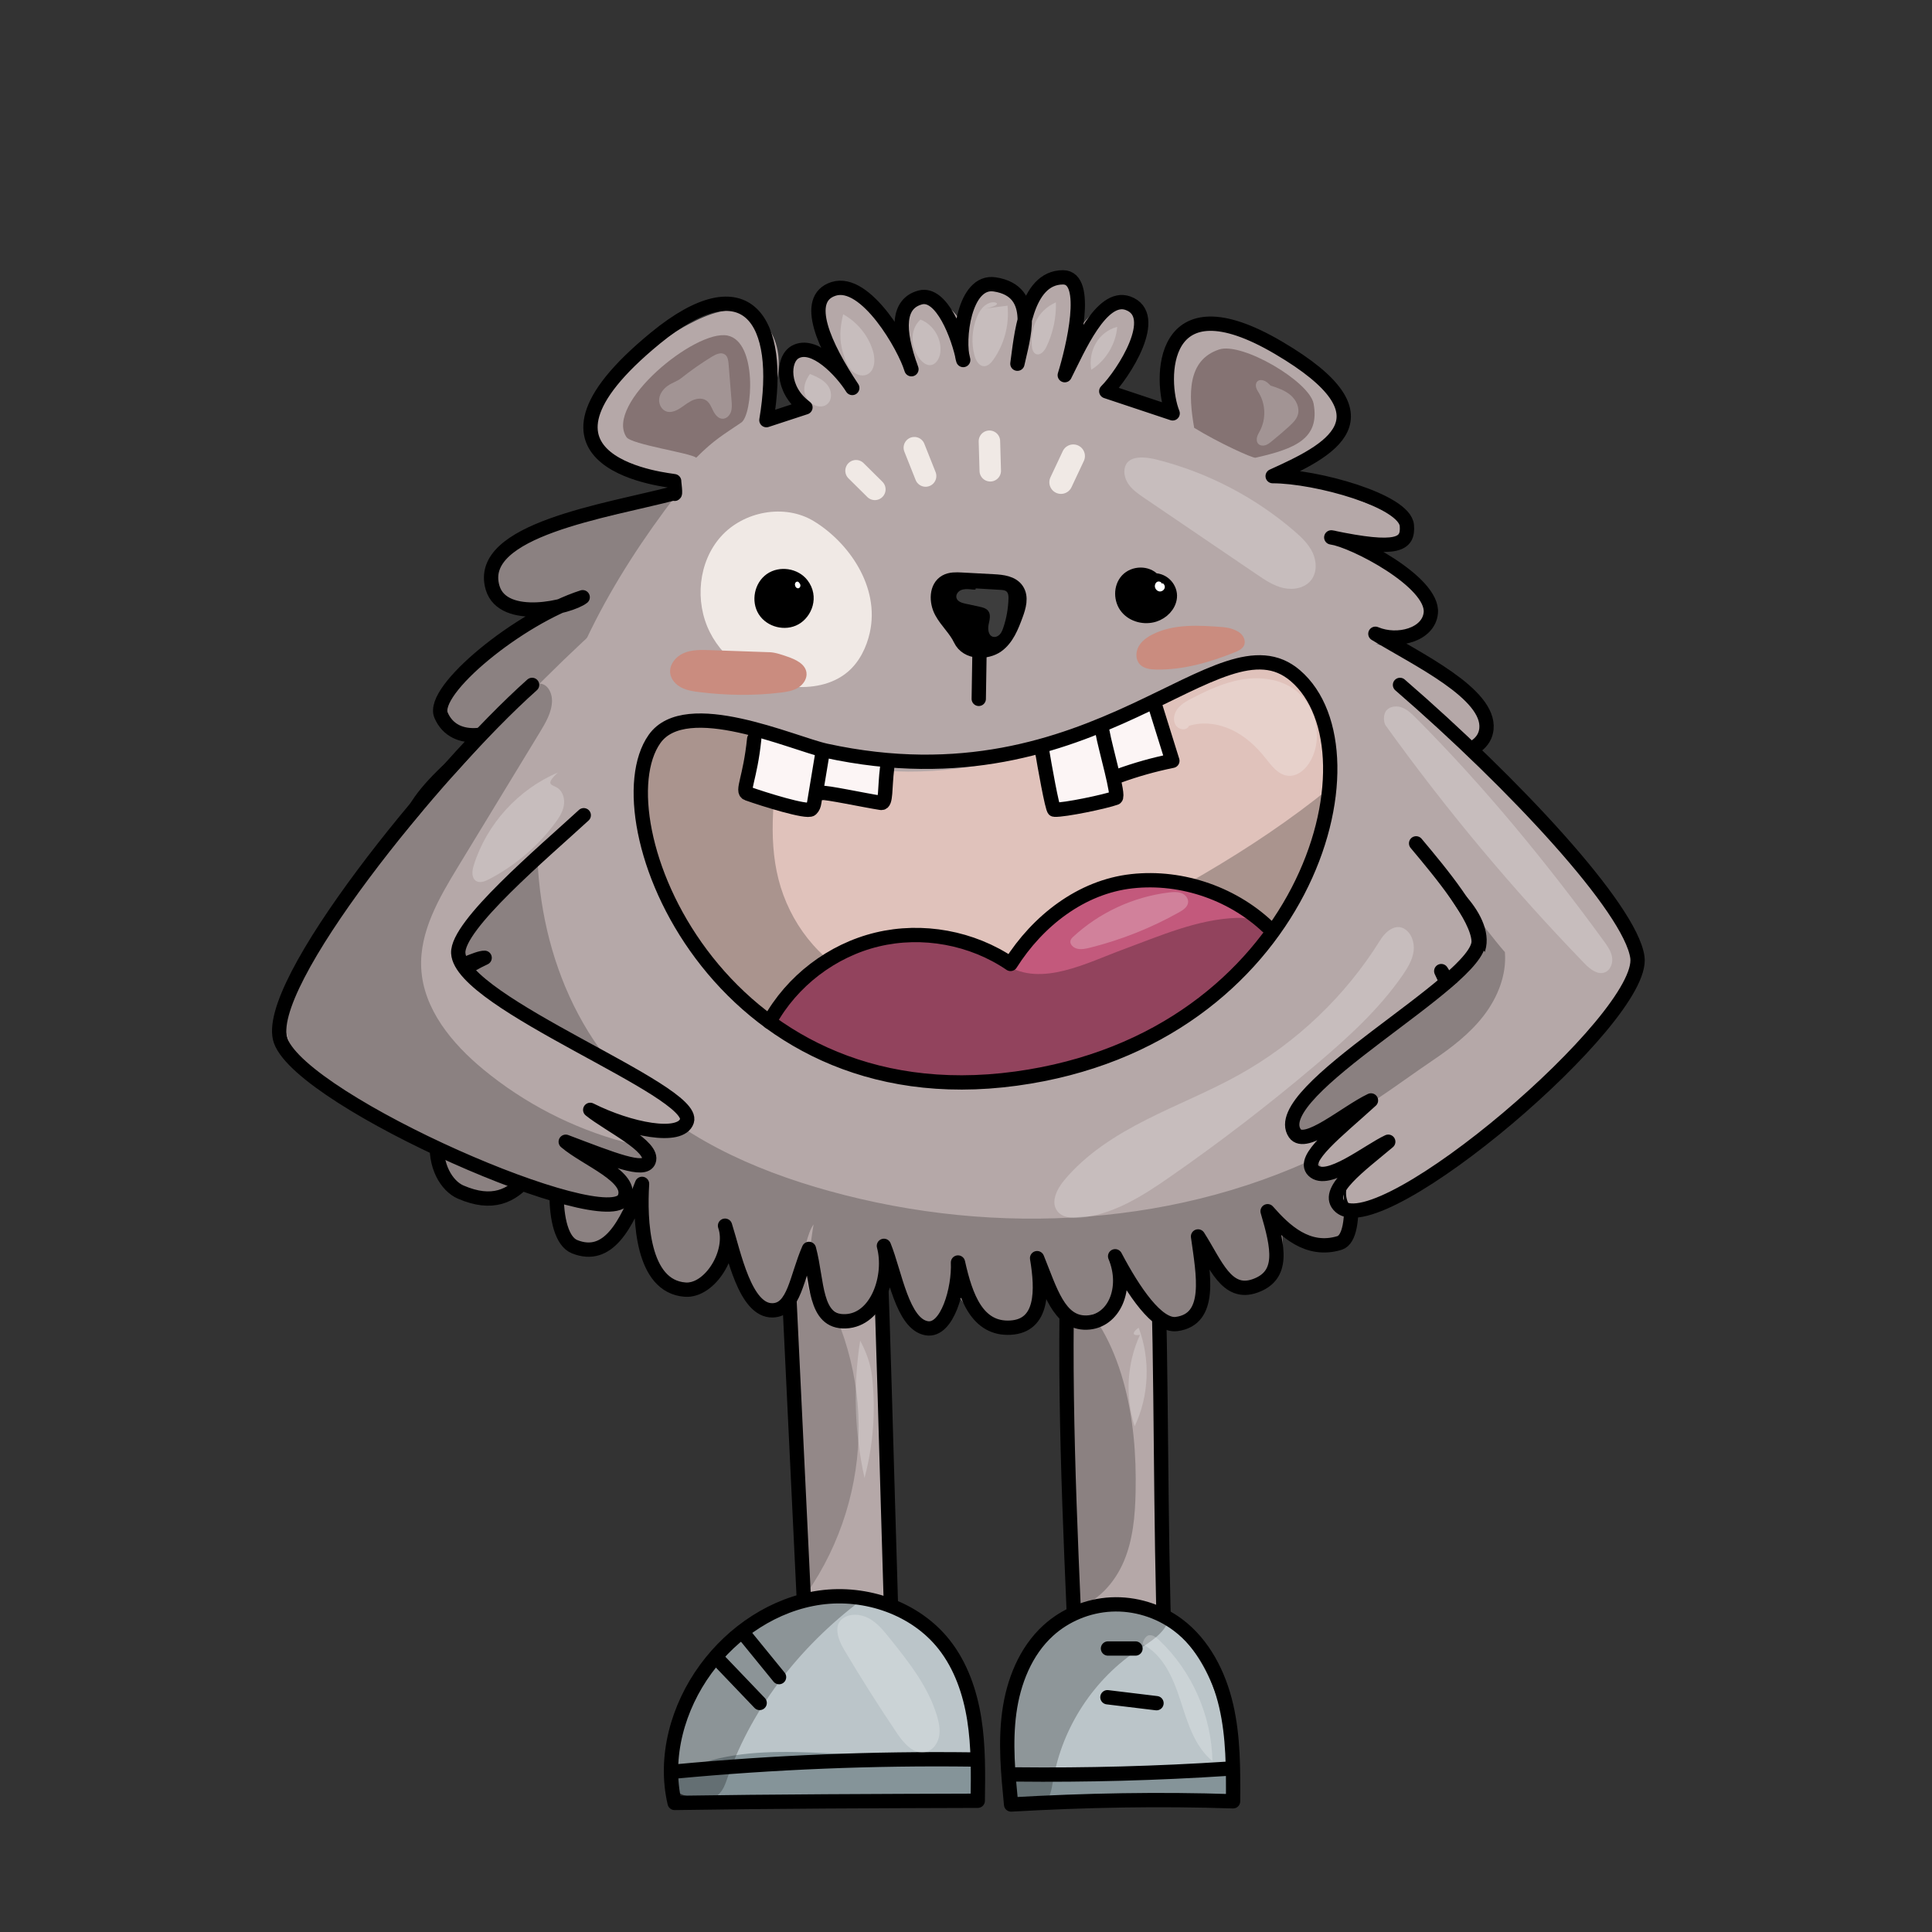 <?xml version="1.0" encoding="utf-8"?>
<!-- Generator: Adobe Adobe Illustrator 24.2.0, SVG Export Plug-In . SVG Version: 6.00 Build 0)  -->
<svg version="1.1" xmlns="http://www.w3.org/2000/svg" xmlns:xlink="http://www.w3.org/1999/xlink" x="0px" y="0px" width="1080px"
	 height="1080px" viewBox="0 0 1080 1080" style="enable-background:new 0 0 1080 1080;" xml:space="preserve">
<rect x="0" y="0" width="1080" height="1080" fill="#333333" stroke="none"/>
<style type="text/css">
	.st0{fill:#B5A8A8;}
	.st1{opacity:0.188;}
	.st2{opacity:0.231;}
	.st3{fill:none;stroke:#000000;stroke-width:8;stroke-miterlimit:10;}
	.st4{fill:#BBC5C9;}
	.st5{fill:#859499;}
	.st6{opacity:0.251;}
	.st7{opacity:0.239;}
	.st8{fill:none;stroke:#000000;stroke-width:8;stroke-linecap:round;stroke-linejoin:round;stroke-miterlimit:10;}
	.st9{fill:#FFFFFF;}
	.st10{fill:#E0C2BB;}
	.st11{fill:#FCF5F5;stroke:#FFFFFF;stroke-miterlimit:10;}
	.st12{fill:#C3597C;stroke:#FFFFFF;stroke-miterlimit:10;}
	.st13{fill:#F0E9E5;}
	.st14{fill:#CA8C7F;}
	.st15{stroke:#000000;stroke-width:8;stroke-linecap:round;stroke-linejoin:round;stroke-miterlimit:10;}
	.st16{fill:#857373;}
	.st17{fill:#F0E9E5;stroke:#F0E9E5;stroke-width:12;stroke-linecap:round;stroke-miterlimit:10;}
	
		.st18{fill:#F0E9E5;stroke:#000000;stroke-linecap:round;stroke-linejoin:round;stroke-miterlimit:10;stroke-dasharray:0,0,0,0,0,0;}
	.st19{fill:#F0E9E5;stroke:#F0E9E5;stroke-width:13;stroke-linecap:round;stroke-miterlimit:10;}
	.st20{opacity:0.239;fill:#FFFFFF;}
</style>
<g id="Ebene_1">
</g>
<g id="Ebene_10">
	<path class="st0" d="M444.9,710.54c-1.12-2.64-2.25-5.27-3.37-7.91c4.95,34.91,4.8,70.32,5.55,105.57
		c0.75,35.53,2.44,71.09,7.27,106.3c11.96-0.01,23.92-0.01,35.88-0.02c2.55,0,5.42-0.14,7.14-2.03c1.61-1.77,1.59-4.44,1.48-6.83
		c-3.2-69.77-6.4-139.55-9.6-209.32c-0.07-1.61-0.18-3.32-1.13-4.62c-1.66-2.27-5-2.26-7.79-1.9
		C466.89,691.52,453.83,696.11,444.9,710.54z"/>
	<path class="st0" d="M599.59,699.41c-4.87,77.16-4.02,155.54,2.02,232.61c11.24,0.12,27.66-0.77,38.9-0.65
		c2.65,0.03,5.6-0.06,7.5-1.9c1.97-1.91,2.09-4.98,2.08-7.72c-0.3-75.53-0.6-151.05-0.91-226.58
		C632.5,696.41,615.82,697.66,599.59,699.41z"/>
</g>
<g id="Ebene_22">
	<path class="st1" d="M449.51,704.01c19.42,26.88,30.23,59.87,30.5,93.03c0.27,33.16-10.02,66.32-29,93.51
		c-3.03-54.27-6.06-108.54-9.08-162.81C441.38,717.99,441.22,707.08,449.51,704.01z"/>
	<path class="st2" d="M598.61,723.45c0.63,58.65,1.26,117.3,1.9,175.95c12.69-3.54,22.46-14.28,27.64-26.4s6.37-25.54,6.66-38.72
		c0.46-20.96-1.21-42.11-6.91-62.29C622.2,751.81,612.32,732.59,598.61,723.45z"/>
</g>
<g id="Ebene_4">
	<path class="st3" d="M439.2,682.57c3.73,79.38,7.46,153.75,11.19,233.13c15.39,1.77,32.78-2.45,48.17-0.68
		c-7.19-237.32-5.3-228.64-12.81-230.63C454.94,676.19,446.95,686.2,439.2,682.57z"/>
	<path class="st3" d="M597.31,691.93c-3.12,80.03,0.65,155.99,4.29,240.09c14.32,0.3,28.65,0.6,42.97,0.91
		c1.8,0.04,3.81,0.01,5.13-1.22c1.49-1.37,1.53-3.67,1.45-5.7c-2.77-79.21-1.54-154.42-4.31-233.63
		C632.64,693.18,614.42,689.98,597.31,691.93z"/>
</g>
<g id="Ebene_11">
</g>
<g id="Ebene_19">
	<path class="st4" d="M375.7,988.2c3.14-30.36,17.63-60.16,42.15-78.34s59.31-23.11,86.41-9.06c29.26,15.17,45.21,50.01,43.12,82.91
		C490.87,981,434.17,982.34,375.7,988.2z"/>
	<path class="st4" d="M566.66,980.49c-1.78-20.08,1.65-41.25,13.23-57.75c11.58-16.5,32.26-27.32,52.11-23.78
		c15.75,2.81,29.03,14.03,37.68,27.48c8.66,13.45,13.29,29.05,17.27,44.54c1.28,4.99,2.14,11.2-1.85,14.46
		c-2.2,1.8-5.24,2.06-8.08,2.23c-37.43,2.24-74.97,2.52-112.43,0.84C564.75,985.14,564.9,981.76,566.66,980.49z"/>
	<path class="st5" d="M378.63,991.49c-3.57,1.91-2.9,7.73,0.27,10.26c3.17,2.53,7.55,2.7,11.6,2.75c51.2,0.73,102.4,1.45,153.6,2.18
		c6.56-5.27,3.57-16.76-3.47-21.35c-7.05-4.6-16.09-4.33-24.49-3.9C469.7,983.8,418.26,970.31,378.63,991.49z"/>
	<path class="st5" d="M566.86,991.02c0,5.17,0,10.33-0.01,15.5c37.7-0.14,75.39-0.28,113.09-0.42c2.03-0.01,4.16-0.04,5.97-0.97
		c5.45-2.8,4.32-10.8,2.39-16.62C647.71,991.87,606.89,992.32,566.86,991.02z"/>
</g>
<g id="Ebene_23">
</g>
<g id="Ebene_24">
	<path class="st6" d="M484.9,891.97c-28.54-2.8-58.1,7.58-78.62,27.61c-20.52,20.03-31.62,49.33-29.52,77.92
		c0.14,1.89,0.36,3.87,1.43,5.44c2.13,3.15,6.56,3.44,10.36,3.41c4.57-0.03,9.56-0.21,13.02-3.2c2.72-2.35,3.92-5.96,5.1-9.35
		C420.76,953.15,449.45,917.73,484.9,891.97z"/>
	<path class="st7" d="M653.38,905.2c-12.19-6.08-25.99-9.42-39.53-7.89s-26.73,8.28-34.62,19.38
		c-8.17,11.48-10.05,26.13-11.68,40.12c-1.02,8.72-2.04,17.43-3.05,26.15c-0.79,6.72-1.5,13.88,1.49,19.96
		c2.99,6.07,11.21,10.06,16.77,6.2c4.21-2.92,5.06-8.66,5.91-13.71c4.99-29.81,22.96-57.2,48.31-73.66
		C643.45,917.53,651.24,912.68,653.38,905.2z"/>
</g>
<g id="Ebene_5">
	<path class="st8" d="M377.13,1007.85c-6.03-25.73,1.8-53.52,17.41-74.84c15.26-20.85,38.4-36.43,63.99-39.96
		s53.24,5.97,69.24,26.26c9.41,11.93,14.51,26.81,16.87,41.83c2.36,15.02,2.15,30.3,1.93,45.5
		C489.94,1006.81,433.33,1006.98,377.13,1007.85z"/>
	<path class="st8" d="M565.21,1008.72c-1.67-17.14-3.33-34.46-1.01-51.53c2.32-17.06,9.03-34.1,21.76-45.7
		c9.56-8.72,22.23-13.93,35.15-14.58c13.26-0.67,26.72,3.45,37.34,11.42c14.32,10.74,22.94,27.73,26.98,45.17
		c4.04,17.44,3.97,35.54,3.87,53.44C648.23,1005.56,607.09,1006.34,565.21,1008.72z"/>
	<path class="st8" d="M377.56,990.27c55.21-5.18,110.7-7.42,166.15-6.71"/>
	<path class="st8" d="M567.82,991.92c39.5,0.44,79.01-0.63,118.43-3.19"/>
	<path class="st8" d="M619.06,948.77c9.14,1.11,18.29,2.21,27.43,3.32"/>
	<path class="st8" d="M619.37,921.53c5.12,0,10.25,0,15.37,0"/>
	<path class="st8" d="M401.81,928.08c7.61,7.96,15.22,15.92,22.84,23.88"/>
	<path class="st8" d="M415.59,913.1c6.63,8.14,13.26,16.28,19.9,24.42"/>
</g>
<g id="Ebene_9">
	<path class="st0" d="M321.3,620.33c1.41,13.54-5.43,26.4-8.51,39.66s-0.21,30.47,12.61,35.05c8.82,3.15,18.92-1.45,24.96-8.61
		c6.05-7.16,8.94-16.38,11.68-25.34c-6.06,12.03-5.25,37.05,1.32,48.81c6.57,11.76,19.8,8.76,32.34,3.83s18.56-22.86,9.9-33.18
		c-0.98,12.67,0.92,26.16,8.6,36.29c7.68,10.13,16.32,24.12,21.28,12.42c5.51-13.01,21.32-18.05,19-33.51
		c-9.92,15.62-0.29,43.55,18.21,42.87c18.5-0.68,34.9-29.57,23.85-44.42c-2.06,10.97,11.15,36.14,18.7,44.37
		c7.55,8.23,12.61,1.03,16.53-9.43c4.3-11.49,6.61-17.59,2.34-26.75c-8.78,15.82,10.06,38.79,28.15,38.41
		c18.09-0.38,30.95-23.92,21.51-39.35c-6.95,14.91,6.64,34.9,23.06,33.93c16.42-0.97,27.56-22.42,18.91-36.41
		c-5.96,17.29,19.53,43.36,37.44,39.63c17.91-3.72,9.89-31.06,6.37-48.74c-4,15.94,20.4,34.21,35.38,27.47
		c14.99-6.74,15.14-32.04,5.61-45.43c-2.77,11.77,28.11,29.56,38.22,22.93c11.17-7.32,4.73-14.67,6.63-26.62
		c1.9-11.94-1.85-24.09-6.98-35.04c2.81,18.96,27.72,37.01,43.42,26.02s14.83-45.89-2.02-55.01c12.94,7.09,25.88,14.17,38.81,21.26
		c6.77-29.06-2.1-61.28-22.79-82.78c3.15,8.11,6.64,16.67,13.69,21.76c7.05,5.09,21.37,10.41,25.32,2.66
		c3.57-7.02-3.38-21.08-7.63-27.71c-13.56-21.14-27.13-42.27-40.69-63.41c10.51,7.26,16.86,19.95,24.85,30.12
		c7.98,10.17,29.81,17.34,37.43,6.9c6.95-9.52-1.5-29.96-9.89-38.24c-21.08-20.81-40.93-42.61-66.11-58.64
		c7.37,3.18,15.06,6.42,23.08,6.03s23.82-6.75,25.05-14.68c0.9-5.82-8.58-12.02-12.02-16.8c-12.29-17.1-32.33-27.53-53.04-31.35
		c10.88,3.5,32.74-5.35,33.96-16.71c1.22-11.36-15.82-23.46-25.17-30.03c-9.35-6.57-20.66-9.61-31.71-12.52
		c6.68,4.79,13.89,9.77,22.1,10.04c8.21,0.28,22.7-8.18,21.39-16.29c-1.14-7.06-14.24-9.2-20.86-11.9
		c-18.76-7.64-37.52-15.28-56.28-22.92c14.89,8.98,42.35-8.81,41.86-26.19s-21.79-30.53-36.82-39.27
		c-14.71-8.56-33.31-13.69-48.6-6.21c-15.29,7.48-21.5,31.78-7.72,41.77c-14.44,0.81-29.11-3.4-40.92-11.74
		c6.99-5.12,14.07-10.79,17.67-18.68c3.61-7.88,3.64-23.92-3.48-28.86c-7.94-5.52-20.69,4.09-26.48,11.83
		c-5.8,7.74-7.24,17.8-8.5,27.39c5.42-8.83,9.97-18.94,8.66-29.22c-1.31-10.28-2.69-26.11-12.94-24.64
		c-8.39,1.2-22.26,15.4-23.75,23.75c-1.49,8.35,0.55,16.87,2.57,25.11c2.7-19.44,2.9-44.08-14.81-45.04
		c-17.71-0.96-29.46,30.31-17.11,43.04c9.29-13.03-8.87-38.83-24.57-35.72c-15.69,3.12-16.04,32.6-2.48,41.09
		c-4.88-13.34-10.39-27.53-22.06-35.64s-17.39-16.59-28.23-7.97c-11.54,9.18,0.47,42.43,12.29,51.25
		c3.19-13.06-13.47-25.94-25.31-19.56s-10.24,27.38,2.42,31.89c-7.5,1.71-14.99,3.41-22.49,5.12c3.53-9.96,7.11-20.21,6.82-30.78
		c-0.29-10.57-5.32-21.69-14.89-26.18c-11.33-5.32-24.62-0.02-35.67,5.85c-13.58,7.22-25.26,17.17-36.14,28.05
		c-17.32,17.32-20.55,27.88-14.2,41.89s32.34,23.78,45.58,15.96c-0.48,2.89-0.95,5.78-1.43,8.67
		c-14.49,4.35-30.88,12.16-45.94,13.62c-15.06,1.46-34.02,4.02-45.23,14.17s-17.34,19.01-8.3,31.14
		c9.04,12.13,38.28,12.15,41.15-2.7c-19.56,8.76-37.69,20.71-53.45,35.24c-11.28,10.4-25.89,28.67-15.01,39.5
		c10.6,10.55,34.76-11.58,46.42-20.95c-18.67,5.43-37.24,31.97-49.65,46.93c-12.41,14.97-29.36,36.97-10,38.79
		c20.2,1.9,43.49-5.68,60.99-9.81c-28.04,5.51-45.78,27.22-73.23,41.65c-9.05,4.76-13.09,17.53-10.57,27.44
		c2.8,11,15.78,16.79,27.05,15.46c11.27-1.33,21.14-7.9,30.52-14.28c-15.65,1.29-37.77,27.65-42.76,42.54s9.92,13.45,24.19,20.01
		c14.27,6.56,26.4-4.95,36.54-13.03c-24.19,2.25-26.87,14.74-36.61,26.3c-9.74,11.56-14.9,28.27-8.83,42.12s27.35,25.1,41.53,12.69
		S314.27,631.09,321.3,620.33z"/>
</g>
<g id="Ebene_21">
	<path class="st2" d="M378.27,276.44c-27.35,1.69-54.33,9.16-78.66,21.78c-12.13,6.29-25.3,17.65-21.04,30.63
		c2.76,8.43,12.36,13.51,21.22,13.36s17.2-4,25.22-7.77c-26.06,6.48-49.74,22.16-65.88,43.62c-5.7,7.58-15.73,16.34-10.38,24.17
		c7.22,10.55,28.86,6.8,39.8,0.17c-43.75,55.41-47.2,131.51-48.76,202.1c-0.29,13.03-0.52,26.41,3.94,38.66
		c4.46,12.25,14.75,23.27,27.71,24.66c12.96,1.39,26.85-10.31,24.51-23.13c-0.23,3.68-0.45,7.35-0.68,11.03
		c9.27-10.76,18.54-21.51,27.81-32.27c-6.79,13.33-13.78,27.58-12.41,42.48c1.37,14.9,5.97,35.56,20.6,32.46
		c16.21-3.44,30.21-29.52,32.12-45.98c-3.51,14.14-7.01,29.21-2.37,43.02c4.64,13.81,14.05,31.26,27.13,24.84
		c13.19-6.47,21.4-30.93,20.95-45.61c-1.47,13.26-2.72,27.63,4.22,39.02c6.94,11.39,13.05,15.58,22.15,15.58
		c11.97,0,12.25-35.14,19.32-44.79c-1.86,11.37-3.68,23.31,0.14,34.18c3.83,10.87,15.36,19.95,26.47,16.87
		c7.98-2.22,9.25-11.99,11.05-20.07c1.8-8.08,4.8-14.53,3.64-22.73c-0.96,12.27-1.2,21.92,6.64,30.21
		c7.84,8.29,12.25,22.82,21.53,16.18s18.67-32.35,11.48-41.21c-2.5,11.55,1.09,24.58,10.15,32.16c9.07,7.58,17.44,15.34,26.6,7.88
		c9.16-7.46,16.85-29.85,8.5-38.21c-5.11,16.51,10.93,38.29,27.96,35.4c17.03-2.89,26.07-29.86,14.36-42.57
		c1.62,10.33,3.37,21.01,9.08,29.77c5.71,8.76,17.56,19.47,27.62,16.64c9.3-2.62,14.2-16.65,15.42-26.23s-1.33-19.2-3.85-28.52
		c-4.46,15.63,13,37.9,28.87,34.4c15.87-3.5,22.31-31.03,11.69-43.34c-1.41,11.12,22.14,20.97,33.3,19.9
		c11.16-1.07,8.13-10.91,10.16-21.93c2.03-11.02-1.88-22.49-8.31-31.67c-86.42,44.4-190.11,50.09-283.75,24.19
		c-42.59-11.78-84.6-30.63-114.78-62.9c-40.66-43.47-54.91-107.47-45.94-166.31S341.89,323.71,378.27,276.44z"/>
</g>
<g id="Ebene_2">
	<path class="st8" d="M376.83,275.72c-37.47,9.83-111.1,20.46-101.45,52.87c5.88,19.73,43.26,10.8,50.34,5.26
		c-35.46,11.42-85.14,51.97-79.16,65.95c7.4,17.29,31.45,12.77,47.09-1.31c-25.27,14.05-70.18,51.23-63.68,65.89
		c3.9,8.81,23.21,16.7,66.65-1.16c-25.94,20.56-94.12,40.42-82.01,69.56c11.54,27.76,48.2,2.29,56.31,2.64
		c-18.66,8.61-47.44,30.72-39.09,49.07c8.35,18.35,40.28,8.62,55.23-1.02c-58.72,37.1-44.9,76.26-29.57,82.89
		c35.56,15.37,42.78-21.44,63.76-45.58c-12.68,25.75-14.23,70.44-0.05,76.13c18.62,7.47,28.71-11.68,37.71-35.12
		c-1.25,20.11-0.09,57.33,24.1,59.12c13.84,1.03,27.45-20.84,22.29-35.74c4.94,15.46,11.16,47.84,26.72,47.32
		c12.04-0.4,13.21-18.34,20.19-34.34c4.91,18.21,2.75,41.18,20.51,40.46c17.76-0.72,25.92-25.32,21.4-42.17
		c6.21,15.3,10.3,43.79,23.96,46.07c11.48,1.92,18.12-22.26,17.44-36.76c4.31,19.46,10.9,37.43,29.29,36.42
		c18.4-1.01,17.93-20.95,14.94-38.85c7.34,18.01,12.19,36.39,27.6,36.02c15.41-0.38,23.51-19.19,16.02-37.08
		c10.33,19.59,23.62,39.29,34.32,37.88c20.04-2.64,14.99-27.58,12.03-48.96c9.87,15.43,15.92,33.42,32,27.59
		c16.08-5.83,12.98-21.04,6.88-41.69c9.6,10.95,22.42,23.16,40.18,17.75c11.76-3.58,5.26-48.51,0.26-59.74
		c6.69,13.59,31.16,31.66,42,24.66c13.56-8.75,8.82-34.46-2.79-59.81c12.1,12.1,33.07,30.03,40.11,24.99
		c17.16-12.27-12.57-59.42-22.69-82.08c18.44,29.66,34.41,32.19,39.19,24.24c8.2-13.66-25.67-57.9-37.35-77.86
		c26.65,38.23,45.12,32.13,52.06,22.81c14.24-19.12-25.8-57.85-71.82-93.23c14.71,6.03,41.61,4.4,43.18-11.35
		c1.96-19.71-38.54-38.82-62.08-53.18c12.47,5.26,29.84,0.53,30.98-11.68c1.62-17.34-43.47-40.63-55.64-42.2
		c37.25,7.84,43.08,3.95,42.26-6.6c-1.08-13.91-50.66-27.64-75.02-27.64c30.78-13.94,69.82-32.59,3.31-71.73
		c-66.98-39.42-66.56,18.3-59.22,36.64l-37.11-12.37c9.56-9.58,30.79-42.57,12.09-49.22c-14.85-5.28-27.93,25.79-35.29,40.24
		c4.55-14.65,14.34-54.69-0.97-54.69c-21.24,0-23.48,34.43-25.5,48.28c2.78-13.33,12.3-40.56-12.69-44.34
		c-17.11-2.58-21,31.37-17.6,42.28c-2.6-13.34-12.08-38.23-24.07-34.96c-12.41,3.39-13.17,17.44-4.88,40.1
		c-3.61-12.29-25.4-50.7-43.52-44.91c-17.47,5.57-4.84,32.48,10.45,55.39c-6.02-9.61-21.35-25.91-31.85-20.11
		c-7.44,4.11-7.75,21.31,5.67,30.95l-21.82,7.15c9.47-56-11.04-87.67-61.97-45.93c-87.42,71.64,10.16,79.65,10.4,80.04
		C376.66,268.46,378.07,277.94,376.83,275.72z"/>
</g>
<g id="Ebene_12">
	<path class="st0" d="M799.4,472.88c3.07,11.4,12.69,19.58,20.47,28.47c7.78,8.88,14.3,21.27,9.63,32.12
		c-2.4,5.58-7.34,9.59-12.09,13.37c-26.57,21.11-53.14,42.22-79.7,63.33c-3.67,2.92-7.43,5.94-9.73,10.03
		c-2.3,4.09-2.8,9.55,0.03,13.28c3.38,4.46,10.25,4.81,15.34,2.48c5.09-2.33,8.91-6.68,12.86-10.64c3.95-3.96,8.52-7.81,14.06-8.63
		c-9.47,6.45-18.49,13.57-26.97,21.28c-2.97,2.7-6.09,5.94-6.14,9.96c-0.07,5.85,6.81,9.76,12.6,8.91
		c5.79-0.85,10.54-4.86,15.01-8.63c4.47-3.77,9.4-7.64,15.23-8.12c-4.04,4.14-9.38,6.71-14.36,9.67s-9.9,6.65-12.16,11.98
		s-0.81,12.6,4.42,15.09c4.41,2.11,9.62,0.26,14.09-1.73c49.41-21.99,89.89-60.02,125.83-100.44c8.81-9.9,17.84-21.04,18.55-34.27
		c0.7-13.17-7.03-25.17-14.87-35.78c-34.7-46.98-87.95-94.49-136.06-132.49"/>
	<path class="st0" d="M335.59,349.81c-51.63,46.27-130.93,133.48-165.74,193.44c-5.86,10.09-11.64,21.24-10.21,32.82
		c1.81,14.64,14.45,25.3,26.7,33.53c44,29.54,94.57,47.63,145.03,63.82c3.51,1.13,7.14,2.26,10.82,1.97
		c3.68-0.29,7.47-2.36,8.67-5.85c1.53-4.45-1.52-9.1-4.69-12.57c-7.69-8.4-17.19-15.13-27.66-19.61
		c11.01,5.88,22.73,10.42,34.83,13.47c3.53,0.89,8.24,1.15,9.82-2.14c1.53-3.19-1.4-6.65-4.11-8.93
		c-8.3-6.97-17.07-13.37-26.25-19.13c10.95,8.58,24.69,13.54,38.6,13.94c3.66,0.11,7.73-0.26,10.26-2.91
		c3.05-3.18,2.57-8.55,0.13-12.22c-2.44-3.66-6.37-6.02-10.16-8.25c-30.71-18.06-61.41-36.13-92.12-54.19
		c-10.03-5.9-21.42-14.24-20.56-25.84c0.54-7.26,5.9-13.12,10.97-18.34c19.48-20.07,38.95-40.14,58.43-60.21l0.38,0.1"/>
</g>
<g id="Ebene_20">
	<path class="st2" d="M295.29,384.96c-50.9,43.02-88.96,99.08-123.78,155.91c-6.78,11.07-13.73,23.52-11.36,36.29
		c2.66,14.34,16.02,23.84,28.54,31.32c38.51,23.03,83.94,47.22,129.14,61.34c6.96-1.35,9-1.86,15.72,0.41
		c6.72,2.27,16.8-0.64,16.12-7.7c-0.38-4.02-4.19-6.7-7.68-8.73c-9.16-5.32-18.7-10.01-28.51-14.01
		c11.74,3.49,23.48,6.99,35.22,10.48c3.11,0.93,7.05,1.63,9.12-0.88c3.61-4.37-3.45-9.52-8.92-10.99
		c-28.73-7.71-55.77-21.65-78.71-40.58c-17.57-14.5-33.55-33.79-34.72-56.54c-1.05-20.44,9.96-39.33,20.6-56.81
		c15.23-25.04,30.47-50.08,45.7-75.12c3.31-5.45,6.73-11.24,6.8-17.61S303.53,378,295.29,384.96z"/>
	<path class="st7" d="M798.2,474.04c9.83,15.73,20.96,30.63,33.33,46.26c2.98,3.77,5.9,7.59,9.71,11.93
		c1.06,12.74-4.06,25.43-11.87,35.56c-7.81,10.13-18.14,17.99-28.74,25.15c-20.26,13.69-42.47,31.31-65.13,40.5
		c-4.36,1.77-8.7,3.7-11.68,0.06c-4.03-4.92,1.08-18.25,6.39-21.74c28.19-18.54,54.96-39.25,79.99-61.88
		c5.63-5.09,11.31-10.48,14.33-17.43C827.56,525.5,827.25,516.53,798.2,474.04z"/>
</g>
<g id="Ebene_3">
	<path class="st8" d="M791.62,471.44c13.82,16.49,34.48,41.31,34.96,54.63c0.81,22.52-118.79,84.07-102.76,107.44
		c5.79,8.43,28.56-11.72,42.56-18.36c-19.17,17.49-38.94,32.47-32.21,39.21c7.83,7.83,30.56-10.88,41.87-16.13
		c-15.53,13.13-36.45,27.94-26.79,36.34c23.17,20.14,170.83-105.44,166.06-139.45c-3.82-27.2-68.87-97.01-132.7-152.25"/>
	<path class="st8" d="M297.44,382.86c-53.41,47.59-151.75,168.62-140.49,199.05c12.76,34.47,183.15,108.6,192.13,87.81
		c5.13-11.88-21.12-21.48-32.83-31.48c26.6,10.07,43.9,17.14,46.4,10.77c3.19-8.14-22.18-20.05-32.71-28.59
		c21.79,10.97,50.6,16.75,54.05,6.23c5.6-17.13-126.27-65.72-127.82-93.84c-0.86-15.58,47.38-56.13,70.15-77.09"/>
</g>
<g id="Ebene_14">
</g>
<g id="Ebene_18">
	<path class="st10" d="M438.91,416.22c-11.24-5.58-22.7-11.24-35.11-13.12s-26.13,0.6-35.03,9.44
		c-11.94,11.86-11.97,31.1-8.79,47.62c9.28,48.18,39.82,91.61,81.34,117.75c41.52,26.14,93.33,34.93,141.43,25.23
		s92.08-37.53,122.49-76.03c20.73-26.24,35.5-58.13,36.77-91.55c0.48-12.74-1.06-25.8-6.59-37.28s-15.41-21.25-27.68-24.7
		c-21.08-5.92-42.18,7.2-61.25,17.95C582.1,427.81,499.71,446.44,438.91,416.22z"/>
</g>
<g id="Ebene_25">
	<path class="st7" d="M436.95,412.12c-18.63-8.96-41.42-17.77-58.83-6.62c-8.95,5.73-14.37,15.94-16.16,26.42
		c-1.79,10.48-3.26,24.47-0.58,34.75c19.29,74.07,77,123.18,144.06,132.27c68.19,9.25,140.37-7.84,190.66-57.13
		c25.07-28.26,41.68-63.94,47.17-101.32c-43.95,35.76-94.33,62.69-145.13,87.76c-18.47,9.12-37.24,18.09-57.3,22.73
		c-20.07,4.65-41.79,4.69-60.6-3.69c-22.59-10.06-38.97-31.8-45.06-55.77C429.08,467.54,432.68,441.71,436.95,412.12z"/>
</g>
<g id="Ebene_13">
	<path class="st11" d="M424.18,408.38c-3.02,11.01-4.71,22.38-5.02,33.79c9.52,3.33,19.29,5.91,29.21,7.7
		c1.22,0.22,2.53,0.42,3.68-0.04c2.08-0.85,2.75-3.41,3.15-5.62c1.48-8.19,2.97-16.39,4.45-24.58
		C447.58,417.46,435.8,413.6,424.18,408.38z"/>
	<path class="st11" d="M461.74,420.22c-1.23,7.34-2.45,14.68-3.68,22.02c11.39,2.45,22.89,4.42,34.44,5.92
		c1.83-7.35,3.11-14.84,3.82-22.38C485.15,425.02,474.05,423.21,461.74,420.22z"/>
	<path class="st11" d="M583.78,417.1c0.58,11.47,3.09,22.85,7.39,33.5c9.73-0.89,19.4-2.35,28.95-4.37
		c1.13-0.24,2.35-0.54,3.09-1.43c0.97-1.16,0.77-2.88,0.52-4.37c-1.93-11.42-3.87-22.84-5.8-34.27
		C606.79,409.19,595.65,412.23,583.78,417.1z"/>
	<path class="st11" d="M617.24,405.93c1.81,7.92,3.62,15.83,5.43,23.75c0.38,1.65,0.94,3.53,2.5,4.19c1.09,0.46,2.34,0.16,3.49-0.15
		c7.67-2.07,15.34-4.14,23.01-6.21c1.07-0.29,2.27-0.68,2.74-1.68c0.37-0.79,0.18-1.72-0.03-2.57c-2.56-10.6-5.13-21.2-7.69-31.8
		C637.55,396.76,628,401.35,617.24,405.93z"/>
	<path class="st12" d="M430.12,566.19c13.25-21.84,35.61-37.96,60.52-43.62c24.91-5.66,52.04-0.79,73.43,13.18
		c15.38-22.04,40.43-37.07,67.12-40.27c26.69-3.19,54.58,5.5,74.72,23.29c1.29,1.14,2.63,2.46,2.85,4.16
		c0.22,1.7-0.73,3.3-1.66,4.74c-15.34,23.47-37.99,41.68-63.2,53.95s-52.93,18.82-80.81,21.75c-23.51,2.47-47.5,2.39-70.55-2.9
		C469.49,595.18,447.37,584.43,430.12,566.19z"/>
</g>
<g id="Ebene_26">
	<path class="st6" d="M562.52,539.47c-17.84-11.38-39.5-16.65-60.58-14.74c-21.08,1.91-41.44,10.99-56.94,25.4
		c-5.69,5.29-11.1,12.54-9.46,20.14c1.32,6.12,6.82,10.35,12.19,13.56c22.18,13.25,48.33,18.43,74.11,20.06
		c33.87,2.14,68.37-1.59,100.13-13.55c31.75-11.97,60.66-32.45,80.31-60.11c2.16-3.05,4.31-6.67,3.42-10.3
		c-1.38-5.57-8.56-7.05-14.3-6.84c-21.97,0.78-42.62,9.94-63.24,17.54C607.53,538.22,582.04,551.92,562.52,539.47z"/>
</g>
<g id="Ebene_6">
	<path class="st8" d="M365.87,413.12c17.5-24.83,77.4,2.51,95.86,6.53c151.68,33.01,219.85-78.45,262.36-41.96
		c50.11,43.01,5.75,203.13-156.03,225.25C399.89,625.93,334.3,457.91,365.87,413.12z"/>
	<path class="st8" d="M421.6,413.12c-2.26,22.12-7.18,29.23-3.72,30.46c9.02,3.22,33.45,10.85,35.56,8.74
		c1.15-1.15,1.47-2.19,1.74-3.78c1.46-8.56,2.91-17.78,4.37-26.34"/>
	<path class="st8" d="M459.54,443.3c1.49-0.65,23.74,4.09,33,5.53c2.92,0.46,1.94-8.22,3.38-19.66"/>
	<path class="st8" d="M582.84,421.75c-0.33-1.21,0.09-0.46-0.24-1.67c1.08,6.56,5.65,32.51,6.75,32.56
		c5.8,0.25,28.59-4.55,34.27-6.63c2.23-0.82-5.75-27.77-7.34-36.91"/>
	<path class="st8" d="M430.12,571.22c12.5-22.81,34.93-39.95,60.22-46.03c25.29-6.08,53.06-0.99,74.56,13.65
		c15.2-24.08,39.5-43.09,67.8-46.23s57.8,7.24,77.91,27.4"/>
	<path class="st8" d="M625.11,433.82c9.85-3.59,19.98-6.44,30.25-8.52c-3.22-10.32-6.44-20.63-9.66-30.95"/>
</g>
<g id="Ebene_15">
	<path class="st13" d="M454.85,291.29c-16.27-9.84-39.19-5.52-51.86,8.65c-12.67,14.18-14.74,36.34-6.23,53.35
		c8.5,17,26.52,28.43,45.42,30.46c11.16,1.2,23.16-0.89,31.71-8.16c6.51-5.53,10.48-13.62,12.34-21.96
		C491.97,327.76,474.13,302.96,454.85,291.29z"/>
</g>
<g id="Ebene_16">
	<path class="st14" d="M429.46,364.57c-10.87-0.38-21.74-0.76-32.61-1.14c-4.95-0.17-10.09-0.31-14.64,1.65
		c-4.55,1.96-8.32,6.67-7.52,11.56c0.56,3.43,3.24,6.22,6.34,7.78c3.1,1.56,6.61,2.09,10.06,2.5c15.04,1.83,30.29,2.09,45.33,0.25
		c3.38-0.41,6.85-0.97,9.75-2.75c2.9-1.78,5.12-5.08,4.65-8.45c-0.68-4.85-6.07-7.32-10.7-8.92
		C436.46,365.79,432.79,364.52,429.46,364.57z"/>
	<path class="st14" d="M683.58,350.56c-13.28-1.03-27.32-1.93-39.23,4.04c-3.15,1.58-6.17,3.72-7.87,6.81s-1.74,7.28,0.62,9.88
		c2.3,2.53,6.07,2.97,9.49,3.01c14.99,0.18,29.71-4.05,43.61-9.64c2.03-0.82,4.21-1.81,5.17-3.78c1.31-2.69-0.4-6.06-2.96-7.61
		C689.86,351.71,686.87,350.81,683.58,350.56z"/>
</g>
<g id="Ebene_7">
	<path class="st15" d="M448.19,326.77c-3.92-5.07-11.98-6.29-17.23-2.61c-5.25,3.68-6.85,11.66-3.43,17.08s11.32,7.41,16.9,4.25
		C450,342.34,453.59,333.75,448.19,326.77z"/>
	<path class="st15" d="M644.85,324.38c-3.58-4.23-10.94-4.06-14.7,0c-3.76,4.06-3.62,10.95-0.08,15.21s9.83,5.76,15.11,4.09
		c4.44-1.41,8.32-5.22,8.76-9.86C654.39,329.18,650.51,324.28,644.85,324.38z"/>
	<line class="st15" x1="631.28" y1="331.22" x2="646.82" y2="334.88"/>
</g>
<g id="Ebene_17">
	<path class="st9" d="M446.71,325.83c-0.13-0.47-0.67-0.76-1.15-0.69s-0.89,0.45-1.07,0.91c-0.18,0.46-0.14,0.97,0.01,1.44
		c0.13,0.4,0.36,0.78,0.69,1.04s0.78,0.4,1.19,0.3c0.68-0.16,1.1-0.91,1.06-1.6C447.39,326.53,446.98,325.91,446.71,325.83z"/>
	<path class="st9" d="M649.49,326.34c-0.23-1.02-1.53-1.55-2.49-1.14c-0.96,0.41-1.49,1.52-1.43,2.57c0.09,1.4,1.24,2.7,2.64,2.85
		c1.4,0.14,2.84-0.99,2.93-2.39C651.22,326.82,649.82,325.48,649.49,326.34z"/>
	<path class="st16" d="M389.18,255.87c10.11-10.11,14.82-12.58,25.21-19.67c6.39-4.36,9.13-45.28-7.73-48.63
		c-17.98-3.57-68.74,38.21-56.47,56.77C352.95,248.51,386.16,253.2,389.18,255.87z"/>
	<path class="st16" d="M667.54,239.14c13.09,8.09,32.65,17.1,34.31,16.73c22.06-4.98,36.1-10.64,32.45-30.25
		c-2.29-12.3-39.96-34.58-52.87-30.24C663.62,201.35,664.3,220.52,667.54,239.14z"/>
</g>
<g id="Ebene_8">
	<path class="st15" d="M536.87,357.38c-2.67-5.66-7.63-9.94-10.59-15.46s-3.02-13.69,2.45-16.73c2.6-1.45,5.76-1.33,8.73-1.17
		c6.04,0.32,12.09,0.64,18.13,0.97c4.74,0.25,10.18,0.88,12.83,4.81c2.72,4.03,1.12,9.44-0.56,14c-2.35,6.37-4.97,13.13-10.49,17.09
		S540.67,365.42,536.87,357.38z"/>
	<path class="st8" d="M547.59,361.86c-0.15,9.6-0.3,19.21-0.46,28.81"/>
</g>
<g id="Ebene_27">
	<path class="st17" d="M478.53,263.14c3.51,3.47,7.01,6.94,10.52,10.42"/>
	<path class="st17" d="M511.12,250.26c2.1,5.28,4.2,10.56,6.3,15.84"/>
	<path class="st17" d="M553.09,246.65c0.16,5.51,0.31,11.01,0.47,16.52"/>
	<path class="st19" d="M599.98,254.94c-2.3,4.88-4.59,9.76-6.89,14.65"/>
</g>
<g id="Ebene_28">
	<path class="st20" d="M710.27,215.53c3.97,1.31,8.05,2.68,11.22,5.4s5.23,7.17,3.94,11.14c-0.83,2.54-2.84,4.48-4.81,6.27
		c-3.17,2.89-6.43,5.68-9.77,8.38c-1.08,0.87-2.2,1.76-3.53,2.17c-1.33,0.41-2.92,0.25-3.89-0.74c-0.95-0.98-1.07-2.53-0.72-3.84
		c0.35-1.32,1.1-2.49,1.72-3.7c3.28-6.38,3.08-14.43-0.53-20.64c-0.61-1.05-1.31-2.06-1.67-3.22c-0.35-1.16-0.29-2.54,0.53-3.43
		c1.46-1.61,4.19-0.73,5.86,0.67C710.28,215.39,711.78,217.29,710.27,215.53z"/>
	<path class="st20" d="M380.68,211.49c5.54-4.41,11.35-8.48,17.39-12.17c2.21-1.35,5.14-2.64,7.23-1.1
		c1.54,1.13,1.82,3.28,1.98,5.19c0.55,6.86,1.11,13.71,1.66,20.57c0.17,2.14,0.34,4.35-0.38,6.37s-2.57,3.8-4.71,3.73
		c-2.35-0.08-4.07-2.24-5.13-4.34c-1.06-2.1-1.92-4.48-3.85-5.83c-2.51-1.75-6.01-1.12-8.71,0.33c-2.7,1.44-4.98,3.59-7.71,4.96
		c-1.75,0.87-3.78,1.41-5.66,0.89c-2.9-0.81-4.64-4.11-4.3-7.11c0.33-2.99,2.35-5.59,4.81-7.33
		C375.76,213.9,378.75,213.03,380.68,211.49z"/>
	<path class="st20" d="M774.55,405.48c33.74,46.99,70.93,91.51,111.17,133.07c3.09,3.19,7.35,6.64,11.47,4.98
		c3.16-1.27,4.53-5.23,3.94-8.59c-0.58-3.36-2.64-6.25-4.65-9c-32.05-43.95-66.64-86.14-105.04-124.66
		c-2.24-2.24-4.57-4.53-7.52-5.69c-2.95-1.16-6.69-0.92-8.81,1.43C772.99,399.36,773.49,404.01,774.55,405.48z"/>
	<path class="st20" d="M771.5,525.63c-19.39,31.17-46.81,57.31-78.88,75.18c-16.77,9.35-34.7,16.43-51.83,25.11
		s-33.75,19.2-46,33.98c-4.02,4.85-7.56,12.01-3.79,17.05c2.74,3.66,8,4.15,12.55,3.76c18.65-1.58,35.18-12.18,50.55-22.86
		c28.31-19.68,55.67-40.73,81.96-63.05c17.61-14.95,34.9-30.67,48.02-49.68c2.8-4.06,5.46-8.43,6.13-13.32
		c0.66-4.89-1.16-10.43-5.5-12.78C780.35,516.67,775.12,519.8,771.5,525.63z"/>
	<path class="st20" d="M664.68,405.75c7.79-2.44,16.45-1.27,23.84,2.22c7.39,3.49,13.59,9.14,18.67,15.54
		c3.52,4.43,7.3,9.7,12.94,10.16c5.47,0.45,10.17-4.02,12.74-8.87c7.17-13.54,2.19-32.21-10.77-40.38
		c-8.28-5.22-18.71-6.2-28.35-4.49c-9.64,1.7-18.65,5.88-27.35,10.37c-2.89,1.49-5.83,3.09-7.89,5.61c-2.06,2.52-3.02,6.2-1.51,9.08
		C658.52,407.85,663.01,408.96,664.68,405.75z"/>
	<path class="st20" d="M599.65,523.91c14.75-13.75,33.94-22.65,53.97-25.03c2.27-0.27,4.63-0.44,6.77,0.36
		c2.14,0.8,3.96,2.86,3.78,5.14c-0.21,2.56-2.68,4.26-4.93,5.52c-15.64,8.8-32.47,15.5-49.88,19.85c-2.42,0.61-4.98,1.17-7.39,0.54
		S596.57,526.78,599.65,523.91z"/>
	<path class="st20" d="M646.99,257.01c28.07,7.15,54.45,20.87,76.42,39.76c4.07,3.5,8.09,7.3,10.37,12.16
		c2.28,4.86,2.49,11.04-0.78,15.29c-3.46,4.5-9.94,5.74-15.47,4.51c-5.54-1.23-10.38-4.49-15.07-7.68
		c-20.95-14.23-41.89-28.47-62.84-42.7c-3.23-2.19-6.53-4.46-8.77-7.66c-2.24-3.2-3.2-7.59-1.39-11.04
		C631.25,256.2,636.47,254.33,646.99,257.01z"/>
	<path class="st20" d="M624.53,182.7c-0.77,9.66-6.31,18.82-14.5,24C608.21,196.64,613.54,185.71,624.53,182.7z"/>
	<path class="st20" d="M590.26,168.99c0.24,8.58-1.6,17.22-5.33,24.95c-1.13,2.35-3.45,5-5.84,3.96c-1.62-0.71-2.12-2.75-2.28-4.52
		C575.98,183.77,579.51,173.87,590.26,168.99z"/>
	<path class="st20" d="M551.04,172.43c4.06-0.52,8.11-1.04,12.17-1.56c1.1,10.59-1.77,21.54-7.93,30.22
		c-1.26,1.77-2.95,3.61-5.13,3.61c-2.92,0-4.69-3.22-5.43-6.05c-1.81-6.9-1.37-14.37,1.23-21.02c1.37-3.49,3.59-6.99,7.12-8.26
		S561.41,170.28,551.04,172.43z"/>
	<path class="st20" d="M514.53,178.65c7.28,2.74,12.13,10.86,11.09,18.57c-0.43,3.21-2.44,6.77-5.68,6.9
		c-2.12,0.08-3.99-1.38-5.37-2.98C508.93,194.64,508.34,184.29,514.53,178.65z"/>
	<path class="st20" d="M471.34,175.69c7.96,4.37,14.09,11.95,16.69,20.65c1.42,4.75,1.07,11.16-3.5,13.08
		c-2.82,1.19-6.21-0.02-8.37-2.19c-2.16-2.17-3.33-5.12-4.29-8.02C469.9,193.18,468.57,186.95,471.34,175.69z"/>
	<path class="st20" d="M452.78,209.04c3.61,1.51,7.38,3.13,9.79,6.21c2.42,3.07,2.87,8.07-0.1,10.62
		c-3.35,2.87-8.95,0.83-11.28-2.92C448.86,219.2,448.87,214.51,452.78,209.04z"/>
	<path class="st20" d="M637.25,746.19c-7.31,15.87-8.39,34.51-2.96,51.12c8.08-17.06,8.9-37.42,2.24-55.08
		C633.73,743.97,631.81,747.06,637.25,746.19z"/>
	<path class="st20" d="M480.84,749.41c-4,25.43-3.17,51.62,2.43,76.74c4.92-18.41,6.36-37.74,4.21-56.67
		C486.85,763.97,485.17,757.54,480.84,749.41z"/>
	<path class="st20" d="M471.85,922.18c9.47,15.94,19.39,31.61,29.77,46.98c3.8,5.63,9.49,11.96,16.05,10.22
		c3.81-1.01,6.47-4.71,7.25-8.57s-0.02-7.87-1.15-11.65c-4.9-16.36-15.82-30.13-26.51-43.46c-3.36-4.19-6.84-8.48-11.56-11.04
		s-11.04-2.95-15.14,0.51S467.8,915.37,471.85,922.18z"/>
	<path class="st20" d="M638.75,919.19c11.55,5.87,17.13,19.05,21.12,31.37s7.84,25.66,17.87,33.86
		c-0.42-25.24-11.37-50.15-29.69-67.52c-1.58-1.49-3.49-3.03-5.65-2.79C640.25,914.36,638.76,917.6,638.75,919.19z"/>
	<path class="st20" d="M311.86,431.86c-22.19,9.38-39.86,28.87-47.04,51.87c-0.95,3.03-1.38,7.04,1.31,8.72
		c2.14,1.34,4.93,0.26,7.17-0.9c14.35-7.46,27-18.17,36.73-31.09c2.23-2.96,4.35-6.14,5.09-9.76c0.74-3.63-0.2-7.82-3.16-10.04
		S303.97,439.21,311.86,431.86z"/>
	<path class="st20" d="M545.31,328.91c4.72,0.28,9.44,0.56,14.16,0.84c1.13,0.07,2.36,0.17,3.2,0.93c1.02,0.93,1.11,2.48,1.08,3.86
		c-0.14,5.53-1.11,11.04-2.88,16.29c-0.46,1.36-0.99,2.74-1.96,3.79s-2.48,1.73-3.86,1.34c-2.53-0.72-2.95-4.16-2.43-6.74
		c0.52-2.58,1.4-5.52-0.16-7.65c-1.13-1.54-3.18-2.05-5.05-2.45c-2.57-0.55-5.13-1.1-7.7-1.65c-2.05-0.44-4.47-1.2-5.04-3.22
		c-0.48-1.72,0.77-3.56,2.4-4.31c1.62-0.75,3.5-0.68,5.28-0.52C544.15,329.61,545.98,329.85,545.31,328.91z"/>
</g>
</svg>
